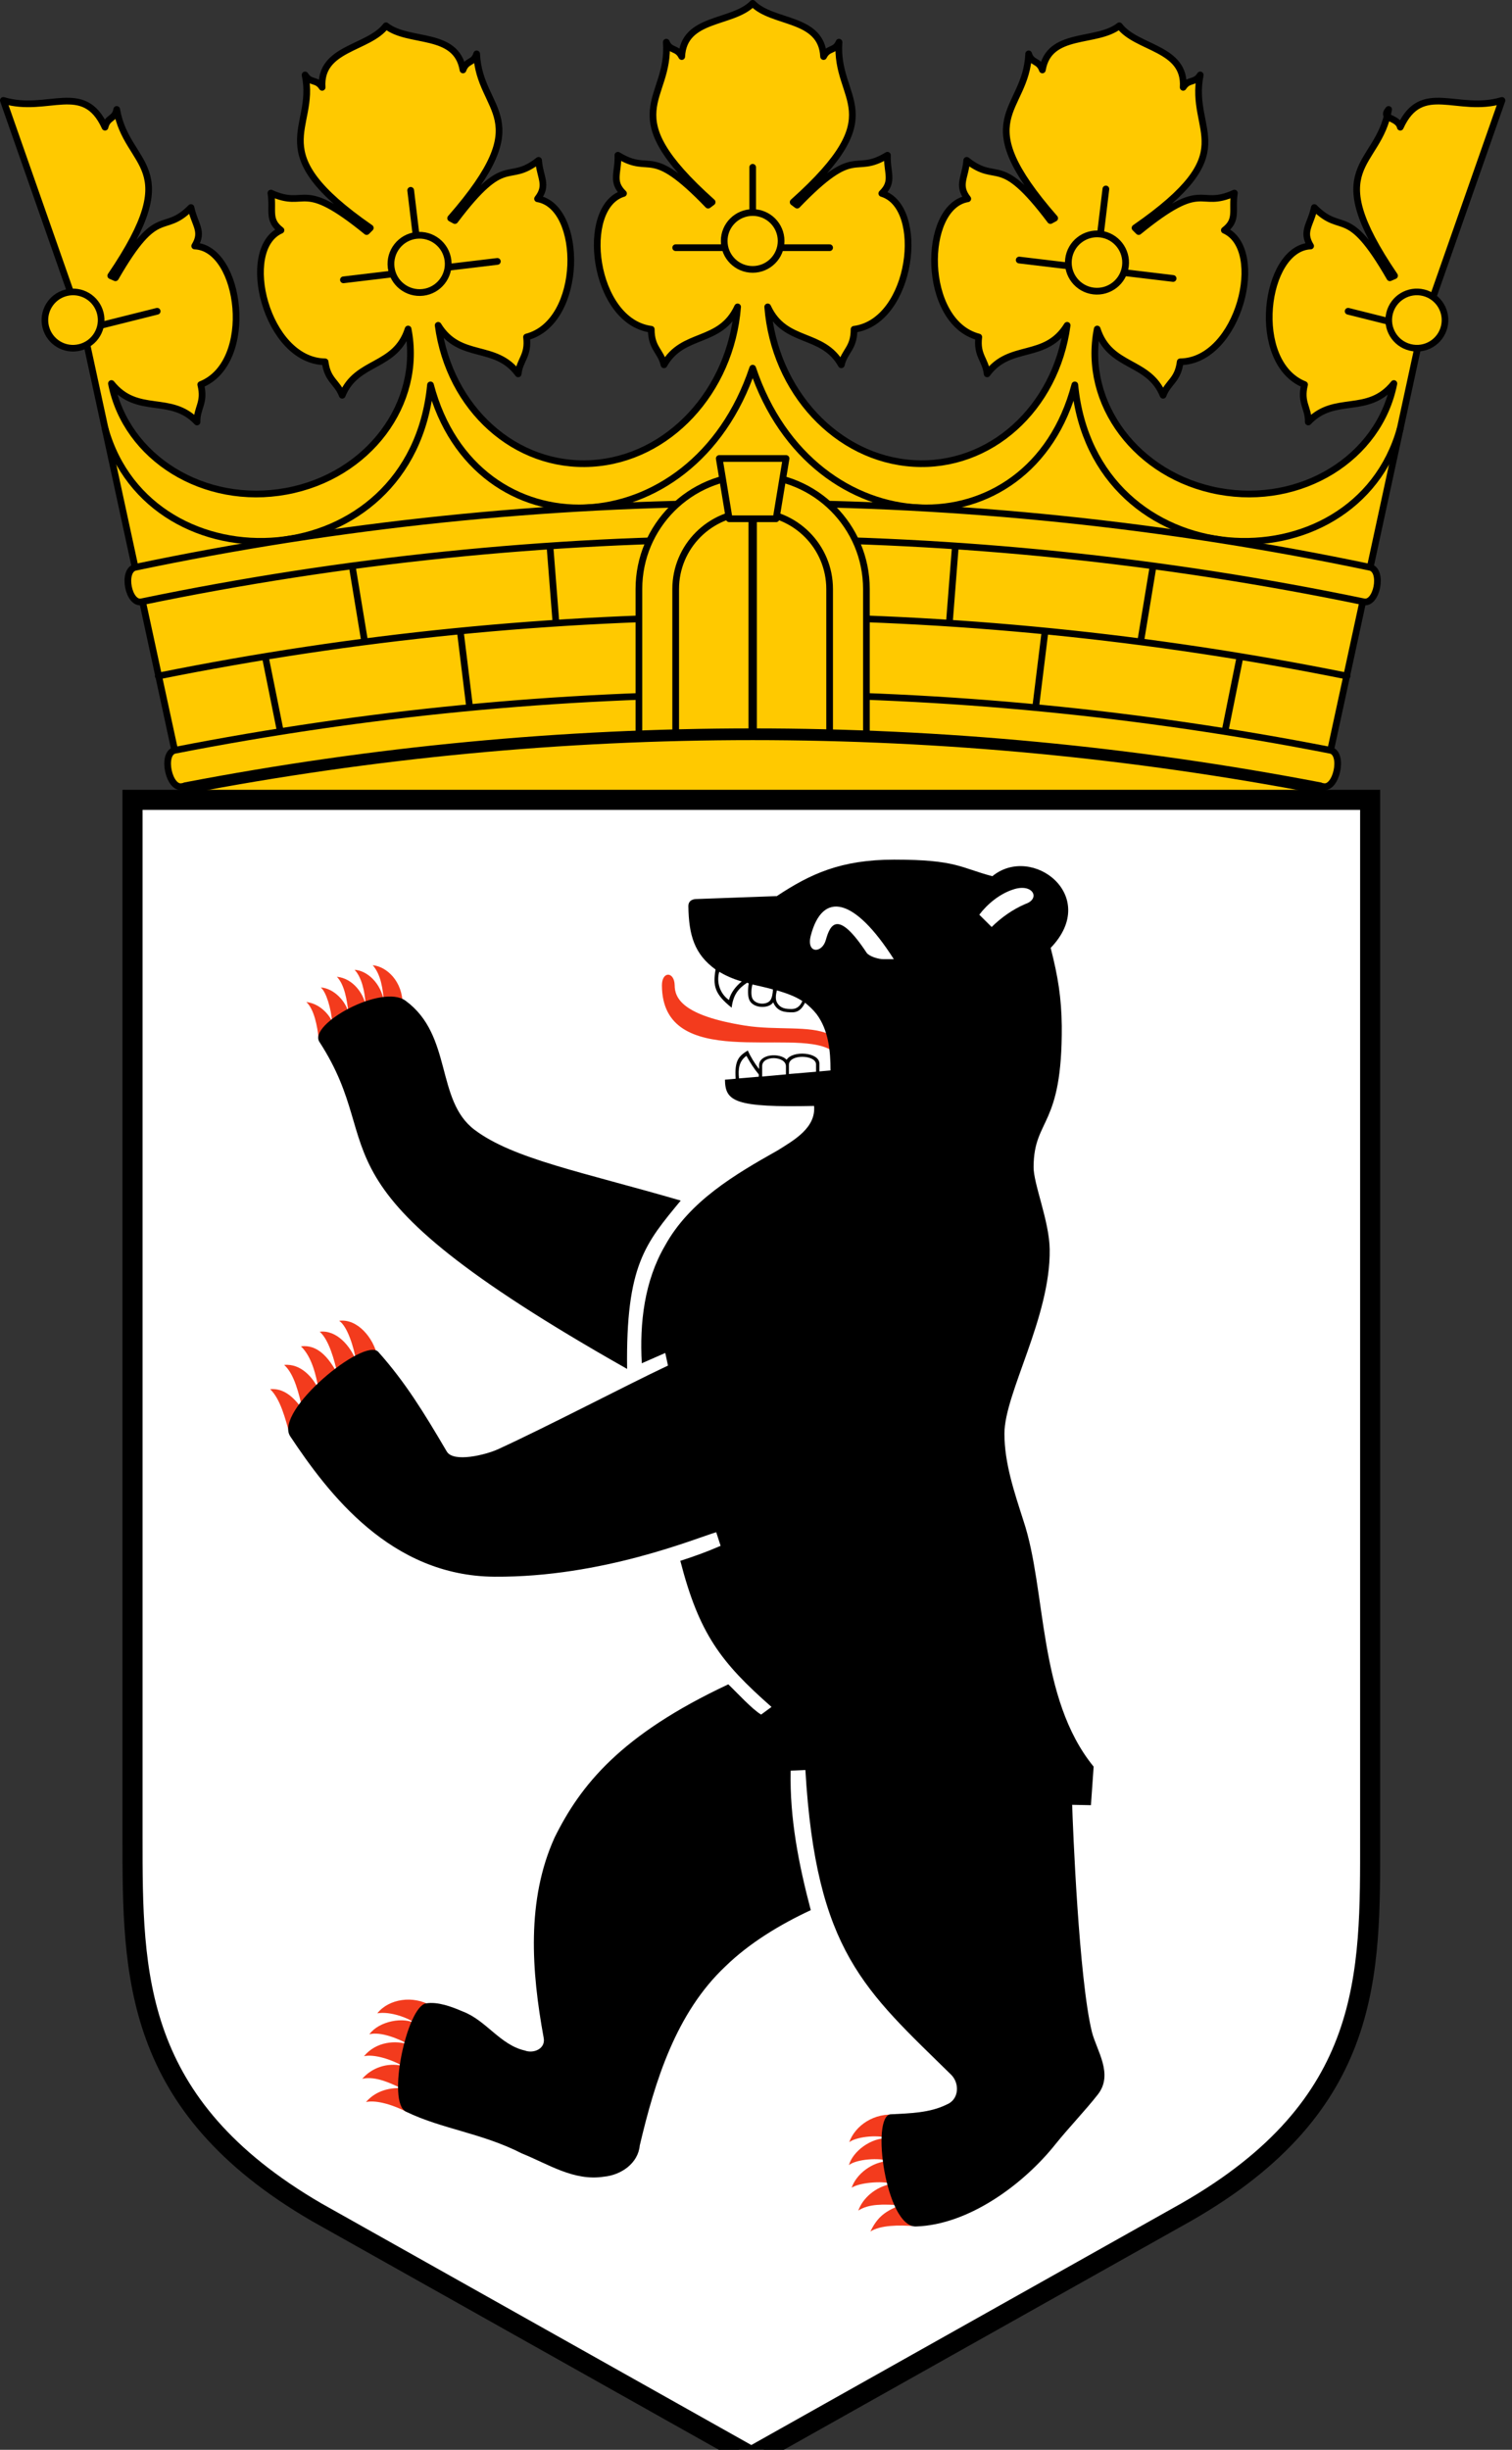 <?xml version="1.0" encoding="UTF-8"?>
<svg xmlns="http://www.w3.org/2000/svg" xmlns:xlink="http://www.w3.org/1999/xlink" width="113pt" height="183pt" viewBox="0 0 113 183" version="1.1">
<rect x="0" y="0" width="113" height="183" fill="#333333" stroke="none"/>
<g id="surface1">
<path style="fill-rule:nonzero;fill:rgb(100%,78.824%,0%);fill-opacity:1;stroke-width:20;stroke-linecap:round;stroke-linejoin:round;stroke:rgb(0%,0%,0%);stroke-opacity:1;stroke-miterlimit:4;" d="M 550.043 2370.057 L 250.147 985.004 L 469.884 930.036 L 250.147 985.004 L 9.981 300.037 C 143.008 339.885 250.147 239.872 313.931 380.047 C 321.105 349.02 344.03 356.895 348.865 326.97 C 378.963 503.054 557.996 490.139 331.086 823.882 L 345.122 830.024 C 473.938 606.059 485.947 706.072 570.94 620.077 C 582.013 672.052 608.993 690.952 582.013 735.052 C 720.966 740.879 764.165 1083.914 600.103 1149.119 C 613.827 1203.929 588.095 1217.946 589.031 1260.944 C 509.963 1176.996 410.934 1243.146 333.114 1145.969 C 376.78 1368.831 610.708 1512.943 855.709 1467.898 C 1100.71 1423.011 1263.835 1205.976 1220.013 983.114 C 1181.961 1100.924 1066.088 1075.094 1023.045 1181.091 C 1007.918 1141.086 979.067 1136.991 971.893 1081.079 C 795.979 1079.031 712.857 744.029 839.958 687.959 C 799.098 656.932 817.969 629.054 809.859 576.922 C 920.117 627.007 896.1 529.042 1096.031 691.897 L 1106.948 681.029 C 774.926 450.922 946.941 388.08 912.008 223.965 C 928.071 249.952 946.161 234.99 963.004 260.977 C 955.05 142.065 1102.113 145.845 1153.889 77.017 C 1222.04 130.882 1363.957 91.98 1384.074 209.002 C 1394.835 179.077 1416.045 189.945 1424.934 160.965 C 1432.887 339.097 1613.012 347.917 1347.114 652.049 L 1359.902 658.979 C 1515.074 452.969 1515.074 554.084 1610.049 479.114 C 1614.104 531.089 1639.056 552.982 1606.93 593.932 C 1744.012 616.927 1744.948 962.954 1574.024 1007.054 C 1580.886 1062.966 1554.062 1073.834 1549.072 1117.146 C 1481.077 1024.064 1375.029 1077.929 1309.841 972.089 C 1343.527 1221.411 1540.806 1398.756 1769.432 1384.738 C 1997.902 1370.878 2185.044 1169.751 2205.006 916.964 C 2152.918 1030.049 2041.1 990.044 1984.958 1090.056 C 1974.977 1048.004 1946.905 1041.074 1946.905 983.901 C 1772.083 960.906 1730.912 618.029 1863.939 578.024 C 1826.978 541.957 1848.968 516.914 1847.096 463.837 C 1950.024 526.994 1938.016 426.982 2116.893 612.989 L 2128.901 604.012 C 1827.914 335.002 2005.076 303.817 1991.82 126 C 2003.984 154.035 2023.946 140.962 2037.981 168.997 C 2043.908 49.927 2189.879 71.977 2250.076 10.08 C 2310.118 71.977 2456.089 49.927 2462.015 168.997 C 2476.051 140.962 2496.169 154.035 2508.177 126 C 2494.921 303.817 2672.082 335.002 2371.095 604.012 L 2383.103 612.989 C 2561.98 426.982 2549.972 526.994 2652.9 463.837 C 2651.029 516.914 2673.018 541.957 2636.058 578.024 C 2769.085 618.029 2727.913 960.906 2553.091 983.901 C 2553.091 1041.074 2525.02 1048.004 2515.039 1090.056 C 2458.896 990.044 2347.078 1030.049 2294.99 916.964 C 2314.952 1169.751 2502.095 1370.878 2730.564 1384.738 C 2959.19 1398.756 3156.47 1221.411 3190.155 972.089 C 3124.967 1077.929 3018.92 1024.064 2950.925 1117.146 C 2945.934 1073.834 2919.111 1062.966 2925.972 1007.054 C 2755.049 962.954 2755.985 616.927 2893.067 593.932 C 2860.94 552.982 2885.893 531.089 2889.947 479.114 C 2984.922 554.084 2984.922 452.969 3140.095 658.979 L 3152.883 652.049 C 2886.984 347.917 3067.109 339.097 3075.063 160.965 C 3083.952 189.945 3105.161 179.077 3116.078 209.002 C 3136.04 91.98 3277.956 130.882 3346.107 77.017 C 3397.883 145.845 3544.946 142.065 3536.993 260.977 C 3553.835 234.99 3571.926 249.952 3587.989 223.965 C 3553.056 398.947 3725.071 450.922 3393.049 681.029 L 3403.965 691.897 C 3603.896 529.042 3579.879 627.007 3690.137 576.922 C 3682.028 629.054 3700.898 656.932 3660.039 687.959 C 3787.14 744.029 3704.017 1079.031 3528.103 1081.079 C 3520.929 1136.991 3492.078 1141.086 3476.951 1181.091 C 3433.908 1075.094 3318.036 1100.924 3279.984 983.114 C 3236.161 1205.976 3399.287 1423.011 3644.288 1467.898 C 3889.288 1512.943 4123.216 1368.831 4166.883 1145.969 C 4089.063 1243.146 3990.033 1176.996 3910.966 1260.944 C 3911.901 1217.946 3886.169 1203.929 3899.893 1149.119 C 3735.831 1083.914 3779.03 740.879 3917.983 735.052 C 3891.004 690.952 3917.983 672.052 3929.056 620.077 C 4014.05 706.072 4026.058 606.059 4154.875 830.024 L 4168.91 823.882 C 3942 490.139 4121.033 503.054 4151.132 326.97 C 4126.023 356.895 4178.891 349.02 4186.065 380.047 C 4249.849 239.872 4356.988 339.885 4490.016 300.037 L 4249.849 985.004 L 4030.113 930.036 L 4249.849 985.004 L 3949.954 2370.057 M 473.003 2020.093 C 1645.918 1783.686 2854.079 1783.686 4026.994 2020.093 M 793.016 1962.133 L 837.93 2184.995 M 1052.832 1691.076 L 1090.105 1917.088 M 1375.965 1886.06 L 1404.036 2113.963 M 1644.047 1632.013 L 1661.981 1860.86 M 2838.015 1860.86 L 2855.95 1632.013 M 3095.96 2113.963 L 3124.032 1886.06 M 3409.892 1917.088 L 3447.164 1691.076 M 3662.066 2184.995 L 3706.98 1962.133 " transform="matrix(0.025,0,0,0.025,0,0)"/>
<path style="fill-rule:nonzero;fill:rgb(100%,78.824%,0%);fill-opacity:1;stroke-width:20;stroke-linecap:round;stroke-linejoin:round;stroke:rgb(0%,0%,0%);stroke-opacity:1;stroke-miterlimit:4;" d="M 2019.891 740.092 L 2480.105 740.092 M 2250.076 499.904 L 2250.076 699.929 " transform="matrix(0.025,0,0,0.025,0,0)"/>
<path style="fill-rule:nonzero;fill:rgb(100%,78.824%,0%);fill-opacity:1;stroke-width:20;stroke-linecap:round;stroke-linejoin:round;stroke:rgb(0%,0%,0%);stroke-opacity:1;stroke-miterlimit:4;" d="M 2335.07 719.932 C 2335.07 766.867 2297.018 804.982 2250.076 804.982 C 2202.979 804.982 2164.926 766.867 2164.926 719.932 C 2164.926 673.154 2202.979 635.039 2250.076 635.039 C 2297.018 635.039 2335.07 673.154 2335.07 719.932 Z M 2335.07 719.932 " transform="matrix(0.025,0,0,0.025,0,0)"/>
<path style="fill-rule:nonzero;fill:rgb(100%,78.824%,0%);fill-opacity:1;stroke-width:20;stroke-linecap:round;stroke-linejoin:round;stroke:rgb(0%,0%,0%);stroke-opacity:1;stroke-miterlimit:4;" d="M 2019.942 740.108 L 2479.981 739.955 M 2250.205 500.153 L 2250.087 700.107 " transform="matrix(0.025,0.003,-0.003,0.025,27.893,-5.137)"/>
<path style="fill-rule:nonzero;fill:rgb(100%,78.824%,0%);fill-opacity:1;stroke-width:20;stroke-linecap:round;stroke-linejoin:round;stroke:rgb(0%,0%,0%);stroke-opacity:1;stroke-miterlimit:4;" d="M 2335.037 720.144 C 2334.973 766.963 2296.9 804.961 2249.927 805.016 C 2203.109 805.052 2164.956 766.892 2165.021 720.073 C 2165.067 673.097 2202.984 635.118 2250.093 634.888 C 2296.93 635.008 2335.064 673.012 2335.037 720.144 Z M 2335.037 720.144 " transform="matrix(0.025,0.003,-0.003,0.025,27.893,-5.137)"/>
<path style="fill-rule:nonzero;fill:rgb(100%,78.824%,0%);fill-opacity:1;stroke-width:20;stroke-linecap:round;stroke-linejoin:round;stroke:rgb(0%,0%,0%);stroke-opacity:1;stroke-miterlimit:4;" d="M 2020.027 739.955 L 2480.066 740.108 M 2249.803 500.153 L 2249.92 700.107 " transform="matrix(0.025,-0.003,0.003,0.025,-27.053,8.465)"/>
<path style="fill-rule:nonzero;fill:rgb(100%,78.824%,0%);fill-opacity:1;stroke-width:20;stroke-linecap:round;stroke-linejoin:round;stroke:rgb(0%,0%,0%);stroke-opacity:1;stroke-miterlimit:4;" d="M 2334.987 720.073 C 2335.052 766.892 2296.899 805.052 2250.08 805.016 C 2203.107 804.961 2165.035 766.963 2164.97 720.144 C 2164.944 673.012 2203.077 635.008 2249.915 634.888 C 2297.024 635.118 2334.941 673.097 2334.987 720.073 Z M 2334.987 720.073 " transform="matrix(0.025,-0.003,0.003,0.025,-27.053,8.465)"/>
<path style="fill-rule:nonzero;fill:rgb(100%,78.824%,0%);fill-opacity:1;stroke-width:20;stroke-linecap:round;stroke-linejoin:round;stroke:rgb(0%,0%,0%);stroke-opacity:1;stroke-miterlimit:4;" d="M 2335.019 719.898 C 2335.022 766.971 2296.938 805.035 2249.971 804.896 C 2203.042 804.909 2165.094 766.81 2165.016 720.081 C 2165.012 673.009 2202.946 634.983 2250.026 634.931 C 2296.993 635.071 2334.902 673.017 2335.019 719.898 Z M 2335.019 719.898 " transform="matrix(0.024,0.006,-0.006,0.024,56.21,-6.87)"/>
<path style="fill-rule:nonzero;fill:rgb(100%,78.824%,0%);fill-opacity:1;stroke-width:20;stroke-linecap:round;stroke-linejoin:round;stroke:rgb(0%,0%,0%);stroke-opacity:1;stroke-miterlimit:4;" d="M 2334.987 720.081 C 2334.909 766.81 2296.961 804.909 2250.032 804.895 C 2203.065 805.035 2164.981 766.971 2164.984 719.898 C 2165.101 673.016 2203.01 635.071 2249.977 634.931 C 2297.057 634.983 2334.991 673.009 2334.987 720.081 Z M 2334.987 720.081 " transform="matrix(0.024,-0.006,0.006,0.024,-52.862,20.131)"/>
<path style="fill:none;stroke-width:20;stroke-linecap:round;stroke-linejoin:round;stroke:rgb(0%,0%,0%);stroke-opacity:1;stroke-miterlimit:4;" d="M 313.931 1280.001 C 449.922 1766.991 1230.93 1729.978 1286.916 1150.064 C 1420.099 1657.056 2069.952 1638.943 2250.076 1100.136 C 2430.045 1638.943 3079.897 1657.056 3213.08 1150.064 C 3269.067 1729.978 4050.075 1766.991 4186.065 1280.001 " transform="matrix(0.025,0,0,0.025,0,0)"/>
<path style="fill-rule:nonzero;fill:rgb(100%,78.824%,0%);fill-opacity:1;stroke-width:20;stroke-linecap:round;stroke-linejoin:round;stroke:rgb(0%,0%,0%);stroke-opacity:1;stroke-miterlimit:4;" d="M 404.072 1695.171 C 1621.433 1439.706 2878.563 1439.706 4095.925 1695.171 C 4136.004 1704.936 4115.887 1807.94 4075.963 1798.018 C 2871.389 1548.381 1628.607 1548.381 424.034 1798.018 C 384.11 1807.94 363.992 1704.936 404.072 1695.171 M 544.896 2350.055 C 505.129 2359.977 481.892 2252.09 521.972 2242.01 C 1663.229 2018.675 2836.768 2018.675 3978.025 2242.01 C 4018.105 2252.09 3994.868 2359.977 3955.1 2350.055 " transform="matrix(0.025,0,0,0.025,0,0)"/>
<path style="fill-rule:nonzero;fill:rgb(100%,78.824%,0%);fill-opacity:1;stroke-width:20;stroke-linecap:round;stroke-linejoin:round;stroke:rgb(0%,0%,0%);stroke-opacity:1;stroke-miterlimit:4;" d="M 1909.945 2193.973 L 1909.945 1760.061 C 1909.945 1572.321 2062.154 1420.018 2250.076 1420.018 C 2437.842 1420.018 2590.052 1572.321 2590.052 1760.061 L 2590.052 2193.973 M 2019.891 2190.035 L 2019.891 1760.061 C 2019.891 1632.958 2122.975 1529.953 2250.076 1529.953 C 2377.021 1529.953 2480.105 1632.958 2480.105 1760.061 L 2480.105 2190.035 " transform="matrix(0.025,0,0,0.025,0,0)"/>
<path style="fill-rule:nonzero;fill:rgb(100%,78.824%,0%);fill-opacity:1;stroke-width:20;stroke-linecap:round;stroke-linejoin:round;stroke:rgb(0%,0%,0%);stroke-opacity:1;stroke-miterlimit:4;" d="M 2150.111 1369.933 L 2349.886 1369.933 L 2320.099 1550.113 L 2179.898 1550.113 Z M 2150.111 1369.933 " transform="matrix(0.025,0,0,0.025,0,0)"/>
<path style="fill:none;stroke-width:25;stroke-linecap:round;stroke-linejoin:round;stroke:rgb(0%,0%,0%);stroke-opacity:1;stroke-miterlimit:4;" d="M 2250.076 1552.948 L 2250.076 2205.155 " transform="matrix(0.025,0,0,0.025,0,0)"/>
<path style="fill-rule:nonzero;fill:rgb(100%,78.824%,0%);fill-opacity:1;stroke-width:35;stroke-linecap:round;stroke-linejoin:round;stroke:rgb(0%,0%,0%);stroke-opacity:1;stroke-miterlimit:4;" d="M 554.877 2355.095 C 1674.769 2140.265 2825.227 2140.265 3945.119 2355.095 " transform="matrix(0.025,0,0,0.025,0,0)"/>
<path style="fill-rule:nonzero;fill:rgb(100%,100%,100%);fill-opacity:1;stroke-width:60;stroke-linecap:butt;stroke-linejoin:miter;stroke:rgb(0%,0%,0%);stroke-opacity:1;stroke-miterlimit:4;" d="M 4095.925 2389.902 L 396.118 2389.902 L 396.118 5489.971 C 396.118 5900.101 396.118 6289.913 946.161 6609.953 L 2246.021 7340.122 L 3546.038 6609.953 C 4105.906 6289.913 4095.925 5900.101 4095.925 5489.971 Z M 4095.925 2389.902 " transform="matrix(0.025,0,0,0.025,0,0)"/>
<path style=" stroke:none;fill-rule:nonzero;fill:rgb(95.294%,23.137%,11.373%);fill-opacity:1;" d="M 61.941 77.258 C 60.543 76.586 58.012 76.984 55.684 76.613 C 50.996 75.867 50.422 74.555 50.422 73.586 C 50.395 72.57 49.469 72.523 49.469 73.609 C 49.496 80.059 59.289 76.762 62.07 78.422 M 30.086 75.047 C 30.105 73.316 28.902 72.199 27.855 72.102 C 28.48 72.816 28.602 73.859 28.703 74.875 C 28.5 73.438 27.426 72.496 26.5 72.445 C 27.004 72.965 27.277 74.031 27.324 75.074 C 27.176 74.281 26.422 73.09 25.176 72.965 C 25.75 73.559 25.926 74.676 26.051 75.695 C 25.875 74.824 24.973 73.832 23.973 73.762 C 24.395 74.109 24.746 75.375 24.824 76.34 C 24.695 75.941 23.992 74.977 22.895 74.852 C 23.469 75.375 23.719 76.637 23.82 77.629 M 28.199 101.289 C 27.906 99.93 26.703 98.484 25.348 98.664 C 25.977 99.086 26.449 100.672 26.625 101.688 C 26.199 100.543 25.148 99.328 23.895 99.48 C 24.574 100.074 24.973 101.539 25.227 102.633 C 24.543 101.367 23.719 100.422 22.492 100.57 C 23.32 101.367 23.621 102.754 23.82 103.82 C 23.418 102.926 22.492 101.836 21.238 101.961 C 22.016 102.652 22.344 104.168 22.617 105.285 C 22.113 104.613 21.367 103.668 20.188 103.77 C 20.965 104.512 21.316 105.977 21.641 107.094 M 32.215 149.828 C 30.883 149.035 29.055 149.309 28.199 150.395 C 29.152 150.223 30.559 150.746 31.109 151.188 C 30.207 150.621 28.328 150.965 27.605 151.961 C 28.453 151.738 29.832 152.309 30.559 152.73 C 29.605 152.402 28.129 152.48 27.203 153.598 C 27.977 153.426 29.254 153.848 30.086 154.32 C 28.902 154.043 27.754 154.492 27.074 155.285 C 28.105 155.062 29.254 155.656 29.957 155.977 C 28.629 155.949 27.828 156.473 27.355 157.02 C 28.199 156.844 29.504 157.293 30.457 157.789 M 67.051 157.988 C 65.324 157.766 63.898 158.805 63.469 160.02 C 63.949 159.648 65.449 159.426 66.43 159.723 C 65.074 159.648 63.719 160.738 63.445 161.734 C 64 161.285 65.75 161.16 66.402 161.434 C 65.176 161.484 64 162.398 63.648 163.422 C 64.223 163.047 65.828 162.898 66.73 163.121 C 65.398 163.32 64.449 164.258 64.148 165.129 C 64.953 164.609 66 164.66 67.305 164.73 C 65.949 165.23 65.496 165.801 65.047 166.691 C 65.797 166.223 67.129 166.195 68.43 166.297 "/>
<path style=" stroke:none;fill-rule:nonzero;fill:rgb(0%,0%,0%);fill-opacity:1;" d="M 58.086 66.938 L 51.977 67.16 C 51.676 67.188 51.445 67.34 51.445 67.684 C 51.477 69.863 51.898 71.277 53.477 72.422 C 53.273 73.637 53.402 74.254 54.68 75.273 C 54.801 74.281 55.203 73.832 55.832 73.41 C 55.883 73.438 55.934 73.438 55.957 73.461 C 55.883 73.91 55.883 74.383 55.984 74.652 C 56.234 75.348 57.461 75.375 57.785 74.875 C 58.086 75.598 58.711 75.621 59.211 75.621 C 59.742 75.621 59.992 75.246 60.164 74.902 C 60.465 75.148 60.766 75.418 61.039 75.77 C 61.918 76.961 62.07 78.5 62.07 79.961 C 61.793 79.988 61.52 80.008 61.238 80.035 L 61.238 79.438 C 61.219 78.594 59.238 78.449 58.789 79.164 C 58.285 78.621 56.73 78.723 56.73 79.586 L 56.73 79.859 C 56.379 79.414 56.105 78.945 55.883 78.473 C 55.254 78.871 54.879 79.164 54.98 80.582 C 54.703 80.602 54.43 80.629 54.18 80.652 C 54.199 82.289 54.93 82.738 60.84 82.613 C 60.988 84.25 59.34 85.172 58.113 85.938 C 54.902 87.746 51.523 89.734 49.695 93.059 C 48.164 95.684 47.793 98.809 47.965 101.836 L 49.719 101.066 L 49.922 102.008 C 46.766 103.496 41.004 106.523 37.219 108.258 C 36.293 108.68 33.891 109.273 33.391 108.43 C 31.66 105.484 30.285 103.246 28.277 100.992 C 27.254 99.828 20.438 105.406 21.691 107.293 C 24.543 111.582 29.203 117.734 36.969 117.781 C 45.012 117.832 52 114.906 53.527 114.457 L 53.855 115.473 C 52.824 115.922 51.926 116.246 50.844 116.594 C 52.25 122.051 53.879 124.184 57.66 127.508 L 56.883 128.078 C 56.207 127.68 55.055 126.414 54.43 125.82 C 46.387 129.586 43.383 133.355 41.453 137.254 C 39.324 141.941 39.727 147.27 40.629 152.211 C 40.801 153.027 39.898 153.426 39.227 153.176 C 37.367 152.754 36.344 150.918 34.566 150.25 C 33.762 149.902 32.711 149.508 31.836 149.652 C 30.406 149.902 28.883 157.043 30.336 157.738 C 33.039 159.051 35.992 159.324 39.004 160.863 C 40.98 161.656 42.883 162.949 45.137 162.598 C 46.414 162.477 47.691 161.605 47.812 160.27 C 48.945 155.457 50.523 150.352 54.227 146.875 C 56.008 145.141 58.312 143.75 60.594 142.688 C 59.691 139.262 59.012 135.836 59.09 132.27 L 60.191 132.219 C 60.988 145.809 64.652 148.664 71.086 154.984 C 71.734 155.629 71.684 156.844 70.738 157.215 C 69.484 157.836 68.004 157.863 66.578 157.938 C 65.047 158.008 66.199 166.395 68.457 166.316 C 72.414 166.195 76.523 163.145 78.902 160.145 C 79.906 158.902 81.102 157.664 82.055 156.449 C 83.23 154.934 81.957 153.176 81.605 151.789 C 80.629 147.82 80.176 136.41 80.129 134.82 L 81.531 134.848 L 81.734 131.969 C 77.547 126.836 78.223 118.797 76.492 113.613 C 75.82 111.504 75.066 109.324 75.066 107.094 C 75.066 104.07 78.523 98.387 78.449 93.328 C 78.422 91.199 77.223 88.418 77.246 87.152 C 77.273 83.484 79.402 84.277 79.352 76.637 C 79.324 74.531 79.074 72.965 78.523 70.809 C 82.258 66.918 77.125 63.02 74.164 65.453 C 71.785 64.828 71.488 64.215 66.828 64.215 C 62.844 64.215 60.566 65.281 58.086 66.918 M 50.875 89.684 C 48.242 92.879 46.766 94.496 46.867 102.258 C 22.043 88.219 29.305 86.207 23.871 77.828 C 23.02 76.512 28.551 73.461 30.309 74.754 C 33.84 77.336 32.535 82.191 35.469 84.398 C 38.371 86.582 43.555 87.551 50.875 89.684 M 66.027 71.652 C 65.648 71.652 64.973 71.449 64.773 71.18 C 62.594 67.883 62.043 69.07 61.719 70.215 C 61.441 71.23 60.242 71.258 60.594 69.891 C 61.469 66.543 63.848 67.016 66.801 71.652 M 73.188 68.328 C 73.789 67.531 74.715 66.766 75.719 66.445 C 77.195 65.945 77.797 67.141 76.621 67.531 C 75.648 67.953 74.816 68.555 74.113 69.246 M 53.754 72.594 C 54.129 72.816 54.652 73.09 55.434 73.316 C 55.004 73.66 54.602 74.16 54.48 74.703 C 53.805 74.23 53.527 73.367 53.754 72.594 M 57.762 73.91 C 57.762 74.23 57.684 74.555 57.582 74.703 C 57.332 75.098 56.406 75.074 56.207 74.531 C 56.133 74.305 56.133 73.91 56.234 73.539 C 56.73 73.66 57.262 73.762 57.762 73.91 M 58.062 73.98 C 58.738 74.184 59.391 74.402 59.965 74.777 C 59.84 75.074 59.613 75.375 59.16 75.375 C 58.758 75.375 58.312 75.348 58.062 74.875 C 57.934 74.625 57.984 74.281 58.062 73.98 M 55.23 80.555 C 55.152 79.859 55.23 79.266 55.785 78.871 C 56.055 79.367 56.355 79.836 56.707 80.258 L 56.707 80.43 M 56.961 80.418 L 56.961 79.637 C 56.961 78.82 58.711 78.871 58.738 79.637 L 58.738 80.258 M 58.961 80.23 L 58.961 79.539 C 58.961 78.723 60.988 78.773 60.988 79.516 L 60.988 80.059 "/>
</g>
</svg>
